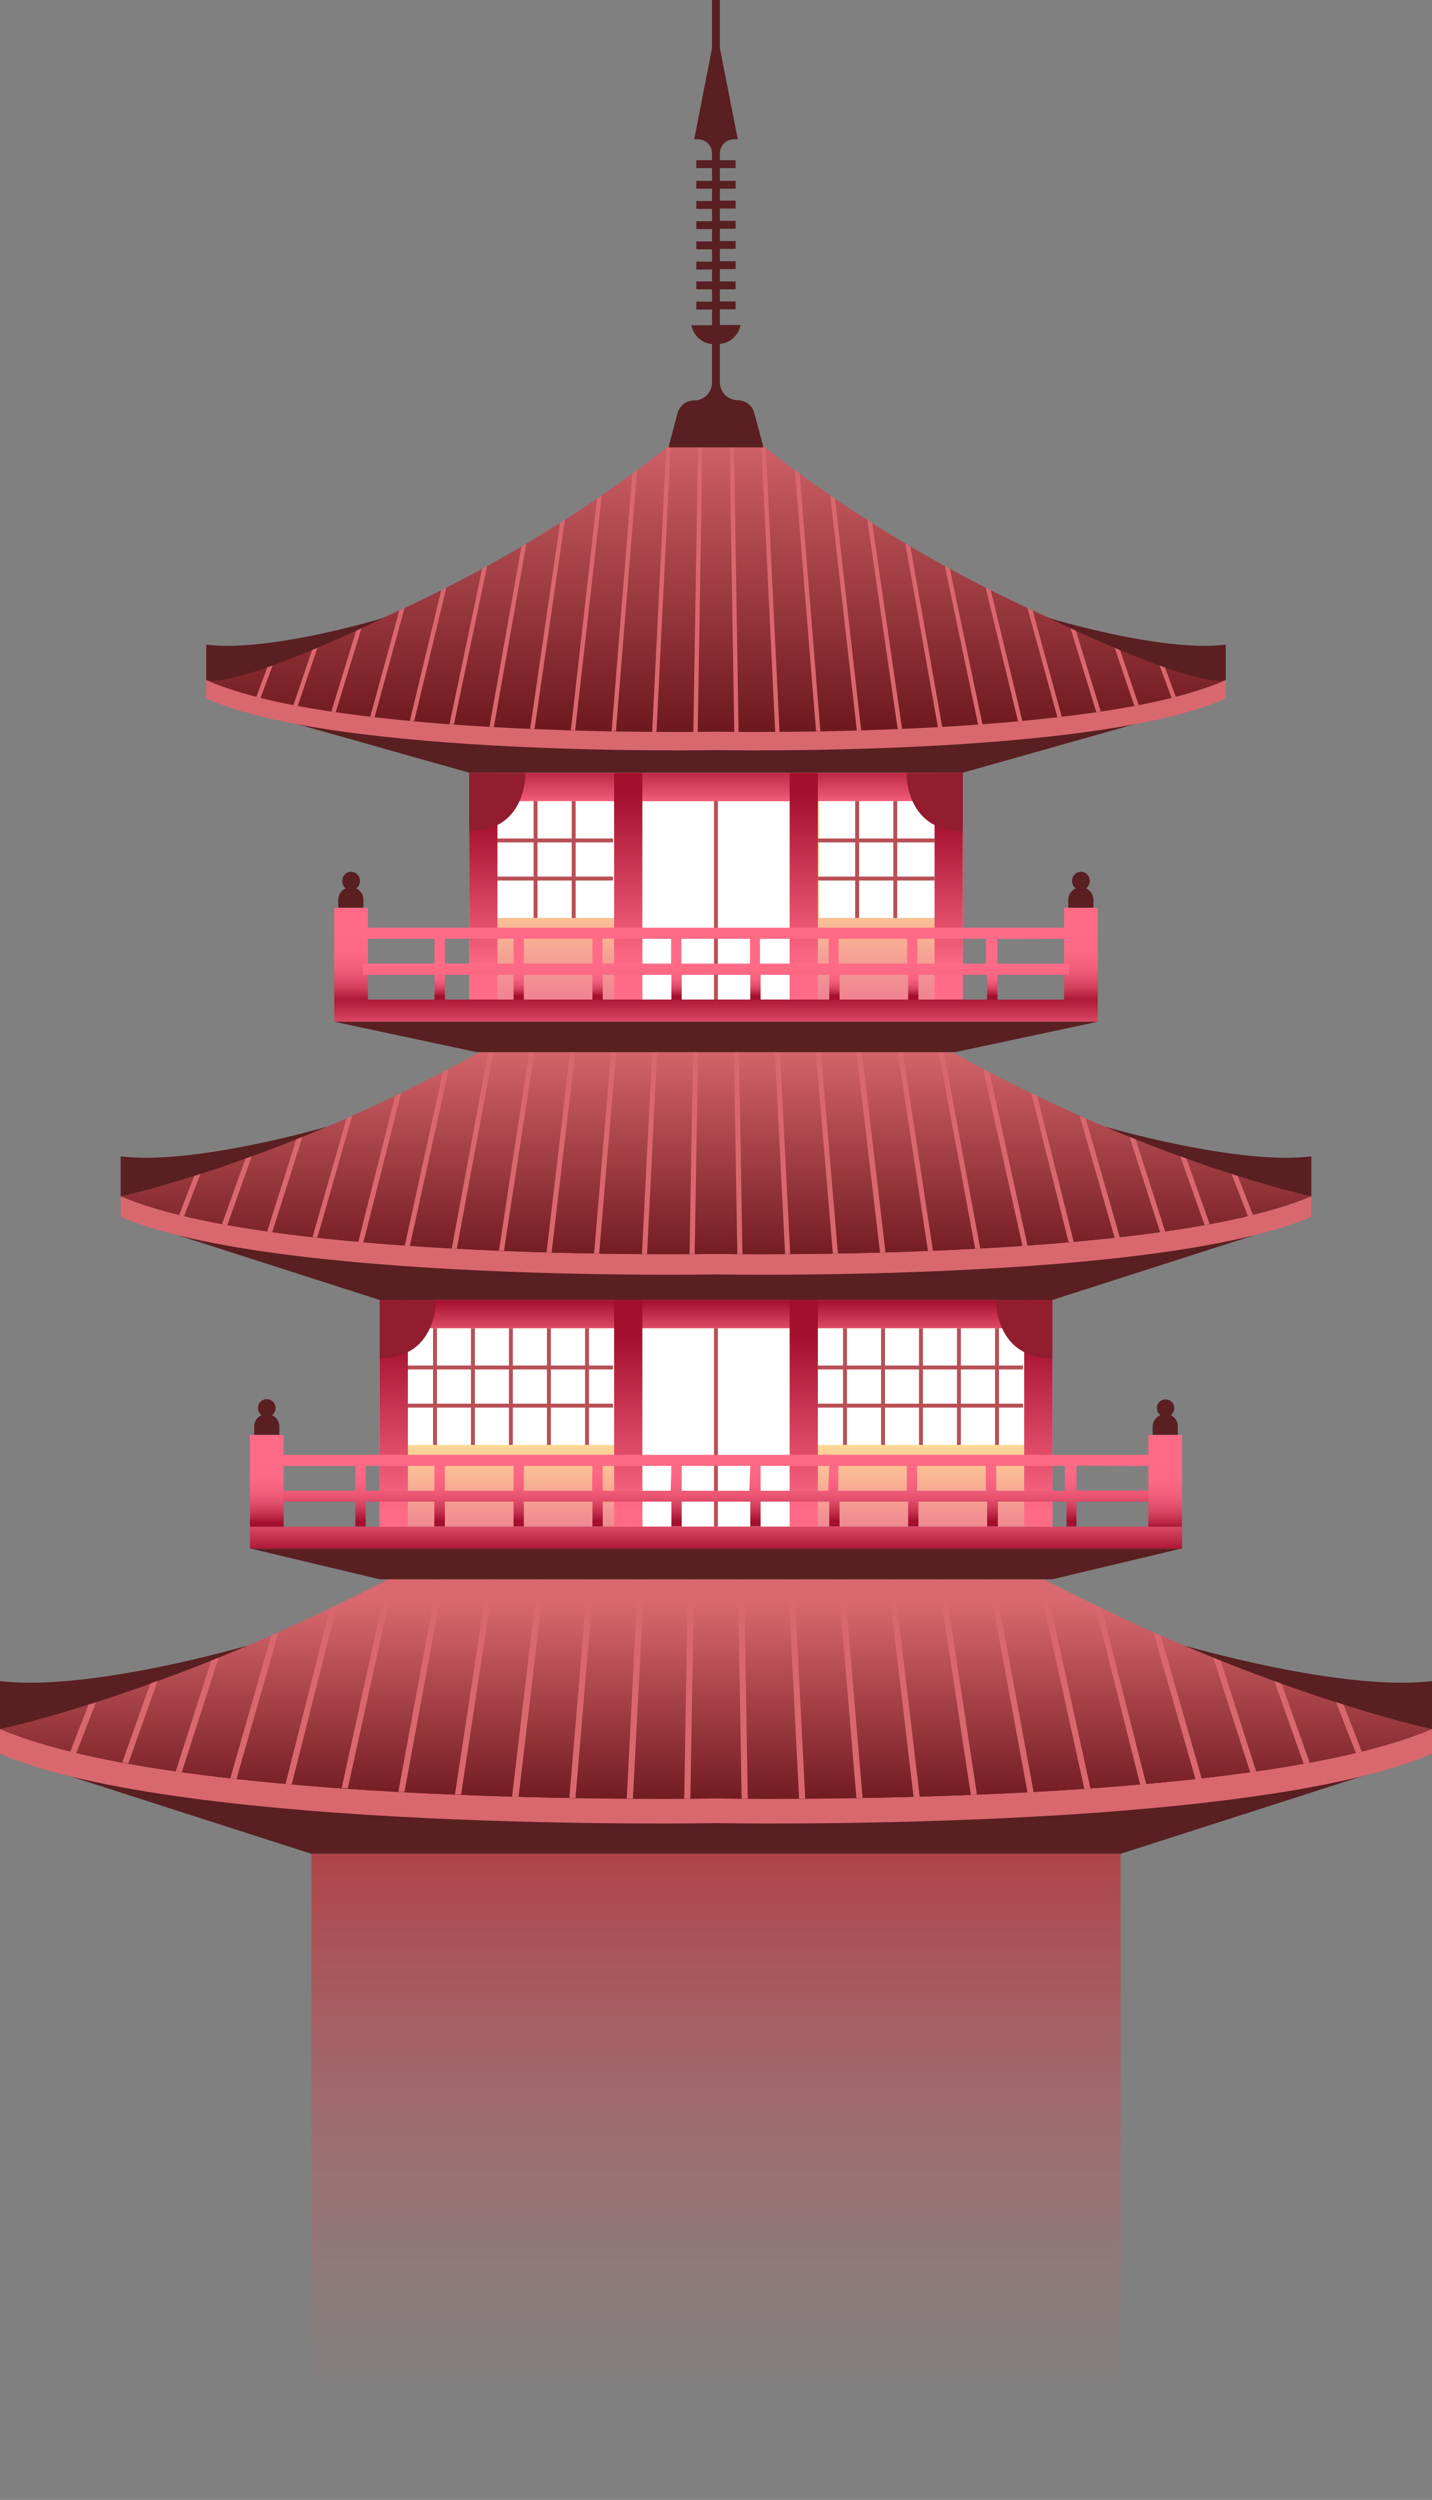 <svg xmlns="http://www.w3.org/2000/svg" xmlns:xlink="http://www.w3.org/1999/xlink" viewBox="0 0 182.25 317.98"><rect x="0" y="0" width="182.25" height="317.98" fill="#808080" stroke="none"/><defs><style>.cls-1{fill:#591f21;}.cls-2{fill:url(#linear-gradient);}.cls-3{fill:#d9686e;}.cls-4{fill:url(#linear-gradient-2);}.cls-5{fill:url(#linear-gradient-3);}.cls-6{fill:url(#linear-gradient-4);}.cls-7,.cls-9{fill:#fff;}.cls-8{fill:url(#linear-gradient-5);}.cls-9{stroke:#b84f55;stroke-miterlimit:10;stroke-width:0.5px;}.cls-10{fill:url(#linear-gradient-6);}.cls-11{fill:url(#linear-gradient-7);}.cls-12{fill:url(#linear-gradient-8);}.cls-13{fill:url(#linear-gradient-9);}.cls-14{fill:#911d2f;}.cls-15{fill:url(#linear-gradient-10);}.cls-16{fill:url(#linear-gradient-11);}.cls-17{fill:url(#linear-gradient-12);}.cls-18{fill:url(#linear-gradient-13);}.cls-19{fill:url(#linear-gradient-14);}.cls-20{fill:url(#linear-gradient-15);}.cls-21{fill:url(#linear-gradient-16);}.cls-22{fill:url(#linear-gradient-17);}.cls-23{fill:url(#linear-gradient-18);}.cls-24{fill:url(#linear-gradient-19);}.cls-25{fill:url(#linear-gradient-20);}.cls-26{fill:url(#linear-gradient-21);}.cls-27{fill:url(#linear-gradient-22);}.cls-28{fill:url(#linear-gradient-23);}.cls-29{fill:url(#linear-gradient-24);}</style><linearGradient id="linear-gradient" x1="91.12" y1="52.38" x2="91.12" y2="94.24" gradientUnits="userSpaceOnUse"><stop offset="0" stop-color="#d9686e"/><stop offset="0.99" stop-color="#6b171b"/></linearGradient><linearGradient id="linear-gradient-2" x1="91.12" y1="132.06" x2="91.12" y2="162.03" xlink:href="#linear-gradient"/><linearGradient id="linear-gradient-3" x1="91.12" y1="203.68" x2="91.12" y2="230.69" xlink:href="#linear-gradient"/><linearGradient id="linear-gradient-4" x1="91.12" y1="111.82" x2="91.12" y2="127.28" gradientUnits="userSpaceOnUse"><stop offset="0.11" stop-color="#ffd996"/><stop offset="0.32" stop-color="#fbc195"/><stop offset="0.77" stop-color="#f39493"/><stop offset="1" stop-color="#f08292"/></linearGradient><linearGradient id="linear-gradient-5" x1="91.12" y1="96.44" x2="91.12" y2="103.07" gradientTransform="translate(-8.99 191.24) rotate(-90)" gradientUnits="userSpaceOnUse"><stop offset="0.01" stop-color="#a30f2c"/><stop offset="0.97" stop-color="#ff6b87"/></linearGradient><linearGradient id="linear-gradient-6" x1="79.95" y1="100.85" x2="79.95" y2="123.46" gradientTransform="matrix(1, 0, 0, 1, 0, 0)" xlink:href="#linear-gradient-5"/><linearGradient id="linear-gradient-7" x1="102.3" y1="100.85" x2="102.3" y2="123.46" gradientTransform="matrix(1, 0, 0, 1, 0, 0)" xlink:href="#linear-gradient-5"/><linearGradient id="linear-gradient-8" x1="61.51" y1="104.08" x2="61.51" y2="123.97" gradientTransform="matrix(1, 0, 0, 1, 0, 0)" xlink:href="#linear-gradient-5"/><linearGradient id="linear-gradient-9" x1="120.74" y1="104.08" x2="120.74" y2="123.97" gradientTransform="matrix(1, 0, 0, 1, 0, 0)" xlink:href="#linear-gradient-5"/><linearGradient id="linear-gradient-10" x1="91.12" y1="182.32" x2="91.12" y2="195.3" xlink:href="#linear-gradient-4"/><linearGradient id="linear-gradient-11" x1="91.12" y1="165.32" x2="91.12" y2="171.16" gradientTransform="translate(-76.02 258.27) rotate(-90)" xlink:href="#linear-gradient-5"/><linearGradient id="linear-gradient-12" x1="50.11" y1="169.74" x2="50.11" y2="192.93" gradientTransform="matrix(1, 0, 0, 1, 0, 0)" xlink:href="#linear-gradient-5"/><linearGradient id="linear-gradient-13" x1="132.14" y1="169.74" x2="132.14" y2="192.93" gradientTransform="matrix(1, 0, 0, 1, 0, 0)" xlink:href="#linear-gradient-5"/><linearGradient id="linear-gradient-14" x1="79.95" y1="169.74" x2="79.95" y2="192.93" gradientTransform="matrix(1, 0, 0, 1, 0, 0)" xlink:href="#linear-gradient-5"/><linearGradient id="linear-gradient-15" x1="102.3" y1="169.74" x2="102.3" y2="192.93" gradientTransform="matrix(1, 0, 0, 1, 0, 0)" xlink:href="#linear-gradient-5"/><linearGradient id="linear-gradient-16" x1="91.12" y1="126.44" x2="91.12" y2="132.53" gradientTransform="matrix(1, 0, 0, 1, 0, 0)" xlink:href="#linear-gradient-5"/><linearGradient id="linear-gradient-17" x1="44.69" y1="127.56" x2="44.69" y2="118.53" gradientUnits="userSpaceOnUse"><stop offset="0.01" stop-color="#a30f2c"/><stop offset="0.09" stop-color="#b72340"/><stop offset="0.21" stop-color="#d13d59"/><stop offset="0.35" stop-color="#e5516e"/><stop offset="0.51" stop-color="#f4607c"/><stop offset="0.7" stop-color="#fc6884"/><stop offset="1" stop-color="#ff6b87"/></linearGradient><linearGradient id="linear-gradient-18" x1="137.56" y1="127.56" x2="137.56" y2="118.53" xlink:href="#linear-gradient-17"/><linearGradient id="linear-gradient-19" x1="91.12" y1="126.72" x2="91.12" y2="122.64" xlink:href="#linear-gradient-17"/><linearGradient id="linear-gradient-20" x1="91.12" y1="197.59" x2="91.12" y2="191.9" gradientTransform="matrix(1, 0, 0, 1, 0, 0)" xlink:href="#linear-gradient-5"/><linearGradient id="linear-gradient-21" x1="33.95" y1="193.79" x2="33.95" y2="185.78" xlink:href="#linear-gradient-17"/><linearGradient id="linear-gradient-22" x1="148.3" y1="194.59" x2="148.3" y2="185.68" xlink:href="#linear-gradient-17"/><linearGradient id="linear-gradient-23" x1="91.12" y1="193.54" x2="91.12" y2="185.1" xlink:href="#linear-gradient-17"/><linearGradient id="linear-gradient-24" x1="91.12" y1="217.56" x2="91.12" y2="304.7" gradientUnits="userSpaceOnUse"><stop offset="0" stop-color="#b3262d"/><stop offset="1" stop-color="#d9686e" stop-opacity="0"/></linearGradient></defs><g id="Layer_2" data-name="Layer 2"><g id="OBJECTS"><polygon class="cls-1" points="122.41 98.32 59.84 98.32 26.25 88.84 156 88.84 122.41 98.32"/><path class="cls-2" d="M94.5,54.63H87.75C57,79.76,26.25,86.51,26.25,86.51c16.69,7.5,64.87,6.56,64.87,6.56S139.31,94,156,86.51C156,86.51,125.25,79.76,94.5,54.63Z"/><path class="cls-3" d="M91.12,93.07S42.94,94,26.25,86.51v2.33c16.69,7.5,64.87,6.57,64.87,6.57s48.19.93,64.88-6.57V86.51C139.31,94,91.12,93.07,91.12,93.07Z"/><path class="cls-3" d="M126.09,75.06l-.65-.32,4.12,17,.56,0Z"/><path class="cls-3" d="M131.42,77.63l-.66-.3,3.82,13.91.55-.07Z"/><path class="cls-3" d="M142.39,82.22l-.67-.26,2.65,7.83.55-.1Z"/><path class="cls-3" d="M136.86,80l-.67-.28,3.33,10.85.56-.08Z"/><path class="cls-3" d="M148,84.19l-.67-.23,1.78,4.82.54-.14Z"/><path class="cls-3" d="M93.45,93.1H94l-.62-38.47h-.55Z"/><path class="cls-3" d="M106.27,63.42l-.6-.42,3.38,29.92.55,0Z"/><path class="cls-3" d="M98.66,93.1h.55L97.46,57l-.57-.46Z"/><path class="cls-3" d="M101.77,60.23l-.6-.43L103.86,93h.55Z"/><path class="cls-3" d="M120.89,72.34l-.64-.34,4.23,20.16.56,0Z"/><path class="cls-3" d="M111,66.5l-.62-.39,3.87,26.63.56,0Z"/><path class="cls-3" d="M115.85,69.48l-.63-.37,4.15,23.38.55,0Z"/><path class="cls-3" d="M46.05,79.74l-.66.28L42.17,90.51l.56.08Z"/><path class="cls-3" d="M67,69.11l-.63.37-4.08,23,.56,0Z"/><path class="cls-3" d="M76.58,63l-.6.42L72.65,92.9l.55,0Z"/><path class="cls-3" d="M71.9,66.11l-.62.39L67.47,92.72l.56,0Z"/><path class="cls-3" d="M88.24,93.1h.56l.62-38.47h-.55Z"/><path class="cls-3" d="M85.36,56.54l-.57.46L83,93.09h.55Z"/><path class="cls-3" d="M81.08,59.8l-.6.43L77.84,93h.55Z"/><path class="cls-3" d="M62,72l-.64.34L57.21,92.12l.56,0Z"/><path class="cls-3" d="M32.62,88.64l.54.14L34.94,84l-.67.23Z"/><path class="cls-3" d="M40.53,82l-.67.26-2.53,7.47.55.1Z"/><path class="cls-3" d="M56.81,74.74l-.65.32-4,16.64.56,0Z"/><path class="cls-3" d="M51.49,77.33l-.66.3L47.12,91.17l.55.07Z"/><path class="cls-1" d="M26.25,86.51V82c8.11,1,22.5-3.39,22.5-3.39S30.94,87.35,26.25,86.51Z"/><path class="cls-1" d="M156,86.51V82c-8.11,1-22.5-3.39-22.5-3.39S151.31,87.35,156,86.51Z"/><polygon class="cls-1" points="133.93 165.35 48.32 165.35 15.36 154.78 166.89 154.78 133.93 165.35"/><path class="cls-3" d="M91.12,159.49s-56.27,1-75.76-7.33v2.61c19.49,8.38,75.76,7.33,75.76,7.33s56.28,1.05,75.77-7.33v-2.61C147.4,160.54,91.12,159.49,91.12,159.49Z"/><path class="cls-1" d="M15.36,152.16v-5.07c9.47,1.15,26.28-3.79,26.28-3.79S20.83,153.1,15.36,152.16Z"/><path class="cls-1" d="M166.89,152.16v-5.07c-9.47,1.15-26.28-3.79-26.28-3.79S161.42,153.1,166.89,152.16Z"/><path class="cls-4" d="M121.2,133.83H61.05c-25.36,14.06-45.69,18.33-45.69,18.33,19.49,8.38,75.76,7.33,75.76,7.33s56.28,1,75.77-7.33C166.89,152.16,146.56,147.89,121.2,133.83Z"/><path class="cls-3" d="M40.38,157.44l4.45-15.53-.71.31,0,0-4.34,15.12Z"/><path class="cls-3" d="M28.93,155.83l3.1-8.74-.57.2-.21.08-3,8.35Z"/><path class="cls-3" d="M22.79,154.55l.63.15,2.09-5.38-.19.06-.6.2-1.93,5Z"/><path class="cls-3" d="M45.59,158l.65.06,4.81-19-.52.25-.24.11Z"/><path class="cls-3" d="M38.49,144.61l-.78.31L34,156.64l.65.09Z"/><path class="cls-3" d="M57.11,136l-.2.1-.55.29-4.85,22.09h.2l.45,0Z"/><path class="cls-3" d="M88.2,133.83l-.44,25.7h.65l.43-25.69Z"/><path class="cls-3" d="M157.53,149.58l-.6-.2-.19-.06,2.09,5.38h0l.63-.15h0Z"/><path class="cls-3" d="M114.91,133.83h-.65l3.84,25.29h.12l.52,0h0Z"/><path class="cls-3" d="M62.13,133.83l-4.64,25,.65,0,4.64-25Z"/><path class="cls-3" d="M68,133.83h-.65L63.5,159.1h0l.53,0h.11Z"/><path class="cls-3" d="M94.05,133.83h-.64l.43,25.69h.65Z"/><path class="cls-3" d="M138.18,142.25l-.07,0-.69-.3,4.45,15.53.65-.07h0Z"/><path class="cls-3" d="M125.14,136l5,22.52.65,0-4.85-22.09-.55-.29Z"/><path class="cls-3" d="M136.66,158,132,139.38l-.23-.11-.53-.25L136,158l.27,0Z"/><path class="cls-3" d="M120.12,133.83h-.65l4.64,25,.65,0Z"/><path class="cls-3" d="M73.21,133.83h-.65l-3,25.48h.64Z"/><path class="cls-3" d="M144.54,144.92l-.78-.31,3.89,12.12.25,0,.4-.05Z"/><path class="cls-3" d="M151,147.37l-.22-.08-.56-.2,3.09,8.74.55-.1h.1Z"/><path class="cls-3" d="M83.63,133.83H83l-1.3,25.69h.65Z"/><path class="cls-3" d="M112.7,159.31l-3-25.48H109l3,25.5h.64Z"/><path class="cls-3" d="M76.25,159.46l2.17-25.63h-.65l-2.16,25.62h.64Z"/><path class="cls-3" d="M99.92,159.53h.65l-1.3-25.69h-.65Z"/><path class="cls-3" d="M104.48,133.83h-.65L106,159.46h.64Z"/><polygon class="cls-1" points="142.61 235.8 39.64 235.8 0 223.07 182.25 223.07 142.61 235.8"/><path class="cls-3" d="M91.12,228.75S23.44,230,0,219.93v3.14c23.44,10.08,91.12,8.82,91.12,8.82s67.69,1.26,91.13-8.82v-3.14C158.81,230,91.12,228.75,91.12,228.75Z"/><path class="cls-1" d="M0,219.93v-6.1c11.39,1.38,31.61-4.55,31.61-4.55S6.58,221.07,0,219.93Z"/><path class="cls-1" d="M182.25,219.93v-6.1c-11.39,1.38-31.61-4.55-31.61-4.55S175.67,221.07,182.25,219.93Z"/><path class="cls-5" d="M132.86,200.88H49.39C21.53,215.41,0,219.93,0,219.93c23.44,10.08,91.12,8.82,91.12,8.82s67.69,1.26,91.13-8.82C182.25,219.93,160.72,215.41,132.86,200.88Z"/><path class="cls-3" d="M68.44,200.88l-3.27,27.65H66l3.27-27.67Z"/><path class="cls-3" d="M62.07,200.88,57.9,228.27h0l.64,0h.14l4.16-27.43Z"/><path class="cls-3" d="M81.18,200.88l-1.41,27.9h.78L82,200.88Z"/><path class="cls-3" d="M87.55,200.88l-.47,27.91h.78l.47-27.9Z"/><path class="cls-3" d="M74.81,200.88,72.46,228.7h.78l2.35-27.83Z"/><path class="cls-3" d="M55.69,200.88l-5,27.05.78,0,5-27.09Z"/><path class="cls-3" d="M19.12,214.17l-3.56,10,.77.14,3.73-10.52-.7.25Z"/><path class="cls-3" d="M11.26,216.82l-2.32,6h0l.76.18,2.51-6.46-.23.07Z"/><path class="cls-3" d="M22.37,225.31l.77.11,4.68-14.58-.94.38Z"/><path class="cls-3" d="M49.39,200.88l-.08,0-5.83,26.57.24,0,.55,0,5.85-26.65Z"/><path class="cls-3" d="M34.53,208,29.31,226.2l.78.09,5.36-18.69-.86.38Z"/><path class="cls-3" d="M42,204.56l-5.66,22.35.78.07,5.79-22.85-.63.3Z"/><path class="cls-3" d="M113,200.88l3.27,27.67h.78l-3.27-27.65Z"/><path class="cls-3" d="M154.43,210.84l4.68,14.58.29,0,.48-.07-4.51-14.09Z"/><path class="cls-3" d="M140,204.43l-.64-.3L145.11,227l.32,0,.46,0-5.66-22.35Z"/><path class="cls-3" d="M147.63,208l-.83-.37,5.36,18.69.78-.09h0L147.72,208Z"/><path class="cls-3" d="M171,216.82l-.73-.23-.22-.07,2.51,6.46h0l.75-.18h0Z"/><path class="cls-3" d="M93.92,200.88l.47,27.9h.78l-.47-27.91Z"/><path class="cls-3" d="M162.87,214.07l-.68-.24,3.73,10.52.66-.12.11,0-3.56-10Z"/><path class="cls-3" d="M106.66,200.88,109,228.71h.78l-2.35-27.82Z"/><path class="cls-3" d="M132.86,200.88h-.73L138,227.53l.78-.05-5.82-26.56Z"/><path class="cls-3" d="M100.29,200.88l1.41,27.91h.78l-1.41-27.9Z"/><path class="cls-3" d="M119.4,200.88l4.16,27.43h.15l.63,0h0l-4.16-27.39Z"/><path class="cls-3" d="M125.77,200.88l5,27.09.78,0-5-27.05Z"/><rect class="cls-6" x="59.72" y="98.32" width="62.81" height="28.83"/><rect class="cls-7" x="81.75" y="101.9" width="18.76" height="25.24"/><rect class="cls-8" x="89.33" y="68.7" width="3.59" height="62.81" transform="translate(191.24 8.99) rotate(90)"/><rect class="cls-7" x="63.31" y="101.9" width="14.85" height="14.85"/><line class="cls-9" x1="68.16" y1="101.9" x2="68.16" y2="116.76"/><line class="cls-9" x1="73.01" y1="101.9" x2="73.01" y2="116.76"/><line class="cls-9" x1="78.01" y1="106.9" x2="63.15" y2="106.9"/><line class="cls-9" x1="78.01" y1="111.75" x2="63.15" y2="111.75"/><rect class="cls-7" x="104.24" y="101.9" width="14.85" height="14.85"/><line class="cls-9" x1="109.09" y1="101.9" x2="109.09" y2="116.76"/><line class="cls-9" x1="113.94" y1="101.9" x2="113.94" y2="116.76"/><line class="cls-9" x1="118.94" y1="106.9" x2="104.09" y2="106.9"/><line class="cls-9" x1="118.94" y1="111.75" x2="104.09" y2="111.75"/><rect class="cls-10" x="78.16" y="98.32" width="3.59" height="28.83"/><rect class="cls-11" x="100.5" y="98.32" width="3.59" height="28.83"/><rect class="cls-12" x="59.72" y="98.32" width="3.59" height="28.83"/><rect class="cls-13" x="118.94" y="98.32" width="3.59" height="28.83"/><line class="cls-9" x1="91.12" y1="101.9" x2="91.12" y2="127.14"/><path class="cls-14" d="M115.38,98.32s-.23,7.4,7.15,7.4v-7.4Z"/><path class="cls-14" d="M66.87,98.32s.23,7.4-7.15,7.4v-7.4Z"/><rect class="cls-15" x="48.32" y="165.35" width="85.61" height="28.83"/><rect class="cls-7" x="51.9" y="168.94" width="26.26" height="14.85"/><line class="cls-9" x1="69.86" y1="168.94" x2="69.86" y2="183.79"/><line class="cls-9" x1="74.71" y1="168.94" x2="74.71" y2="183.79"/><line class="cls-9" x1="65.02" y1="168.94" x2="65.02" y2="183.79"/><line class="cls-9" x1="60.19" y1="168.94" x2="60.19" y2="183.79"/><line class="cls-9" x1="55.36" y1="168.94" x2="55.36" y2="183.79"/><line class="cls-9" x1="78.01" y1="173.94" x2="51.9" y2="173.94"/><line class="cls-9" x1="78.01" y1="178.79" x2="51.9" y2="178.79"/><rect class="cls-7" x="104.09" y="168.94" width="26.26" height="14.85"/><line class="cls-9" x1="122.04" y1="168.94" x2="122.04" y2="183.79"/><line class="cls-9" x1="126.89" y1="168.94" x2="126.89" y2="183.79"/><line class="cls-9" x1="117.21" y1="168.94" x2="117.21" y2="183.79"/><line class="cls-9" x1="112.38" y1="168.94" x2="112.38" y2="183.79"/><line class="cls-9" x1="107.54" y1="168.94" x2="107.54" y2="183.79"/><line class="cls-9" x1="130.19" y1="173.94" x2="104.09" y2="173.94"/><line class="cls-9" x1="130.19" y1="178.79" x2="104.09" y2="178.79"/><rect class="cls-7" x="81.75" y="168.94" width="18.76" height="25.24"/><rect class="cls-16" x="89.33" y="127.54" width="3.59" height="79.22" transform="translate(258.27 76.02) rotate(90)"/><rect class="cls-17" x="48.32" y="165.35" width="3.59" height="28.83"/><rect class="cls-18" x="130.35" y="165.35" width="3.59" height="28.83"/><rect class="cls-19" x="78.16" y="165.35" width="3.59" height="28.83"/><rect class="cls-20" x="100.5" y="165.35" width="3.59" height="28.83"/><line class="cls-9" x1="91.12" y1="168.94" x2="91.12" y2="194.18"/><path class="cls-14" d="M126.78,165.35s-.23,7.41,7.15,7.41v-7.41Z"/><path class="cls-14" d="M55.46,165.35s.24,7.41-7.14,7.41v-7.41Z"/><rect class="cls-21" x="42.54" y="127.14" width="97.17" height="2.81"/><polygon class="cls-1" points="139.71 129.96 42.54 129.96 60.69 133.83 121.56 133.83 139.71 129.96"/><rect class="cls-22" x="42.54" y="115.47" width="4.29" height="11.67"/><path class="cls-1" d="M45.34,113a1.09,1.09,0,0,0,.46-.88,1.12,1.12,0,1,0-2.23,0A1.08,1.08,0,0,0,44,113a1.59,1.59,0,0,0-.95,1.45v1h3.2v-1A1.6,1.6,0,0,0,45.34,113Z"/><rect class="cls-23" x="135.42" y="115.47" width="4.29" height="11.67"/><path class="cls-1" d="M138.21,113a1.08,1.08,0,0,0,.47-.88,1.12,1.12,0,1,0-2.23,0,1.09,1.09,0,0,0,.46.88,1.6,1.6,0,0,0-.95,1.45v1h3.2v-1A1.59,1.59,0,0,0,138.21,113Z"/><path class="cls-24" d="M136.08,119.41V118H46.17v1.41h9.14v3.16H46.17V124h9.14v3.16h1.31V124h8.74v3.16h1.31V124H75.4v3.16h1.31V124h8.74v3.16h1.31V124h8.73v3.16H96.8V124h8.74v3.16h1.31V124h8.73v3.16h1.31V124h8.74v3.16h1.31V124h9.14v-1.41h-9.14v-3.16Zm-79.46,3.16v-3.16h8.74v3.16Zm10.05,0v-3.16H75.4v3.16Zm10,0v-3.16h8.74v3.16Zm10.05,0v-3.16h8.73v3.16Zm10,0v-3.16h8.74v3.16Zm10,0v-3.16h8.73v3.16Zm18.78,0h-8.74v-3.16h8.74Z"/><rect class="cls-25" x="31.81" y="194.19" width="118.64" height="2.81"/><polygon class="cls-1" points="150.22 197 32.03 197 48.32 200.88 133.93 200.88 150.22 197"/><rect class="cls-26" x="31.81" y="182.52" width="4.29" height="11.67"/><path class="cls-1" d="M34.6,180a1.09,1.09,0,0,0,.47-.88,1.12,1.12,0,1,0-1.77.88,1.59,1.59,0,0,0-.95,1.45v1.05h3.2v-1.05A1.59,1.59,0,0,0,34.6,180Z"/><rect class="cls-27" x="146.15" y="182.52" width="4.29" height="11.67"/><path class="cls-1" d="M149,180a1.11,1.11,0,1,0-1.77-.88,1.09,1.09,0,0,0,.47.88,1.59,1.59,0,0,0-1,1.45v1.05h3.2v-1.05A1.6,1.6,0,0,0,149,180Z"/><path class="cls-28" d="M146.15,186.46v-1.41H36.09v1.41h9.14v3.16H36.09V191h9.14v3.16h1.31V191h8.74v3.16h1.34V191h8.74v3.16h1.31V191H75.4v3.16h1.31V191h8.74v3.16h1.31V191h8.73v3.16H96.8V191h8.74v3.16h1.31V191h8.73v3.16h1.31V191h8.74v3.16H127V191h8.74v3.16H137V191h9.14v-1.41H137v-3.16Zm-90.87,3.16H46.54v-3.16h8.74Zm10.08,0H56.62v-3.16h8.74Zm10,0H66.67v-3.16H75.4Zm10,0H76.71v-3.16h8.74Zm10,0H86.76v-3.16h8.73Zm10.05,0H96.8v-3.16h8.74Zm10,0h-8.73v-3.16h8.73Zm1.31,0v-3.16h8.74v3.16Zm10.07,0v-3.16h8.74v3.16Z"/><rect class="cls-29" x="39.64" y="235.8" width="102.97" height="82.18"/><path class="cls-1" d="M93.89,50.9h0a2.27,2.27,0,0,1-2.27-2.27V43.74a2.91,2.91,0,0,0,2.62-2.4H91.62v-2h2v-1h-2V36.8h2v-1h-2V34.23h2v-1h-2V31.66h2v-1h-2V29.09h2v-1h-2V26.52h2v-1h-2V24h2V23h-2V21.38h2v-1h-2v-.87a1.8,1.8,0,0,1,1.8-1.79h.48L91.62,6.13V0h-1V6.13L88.35,17.72h.48a1.79,1.79,0,0,1,1.79,1.79v.87h-2v1h2V23h-2v1h2v1.57h-2v1h2v1.57h-2v1h2v1.57h-2v1h2v1.57h-2v1h2V35.8h-2v1h2v1.57h-2v1h2v2H88a2.93,2.93,0,0,0,2.62,2.4v4.89a2.26,2.26,0,0,1-2.26,2.27h0a2.21,2.21,0,0,0-2.14,1.65L85.08,56.9H97.17L96,52.55A2.21,2.21,0,0,0,93.89,50.9Z"/></g></g></svg>